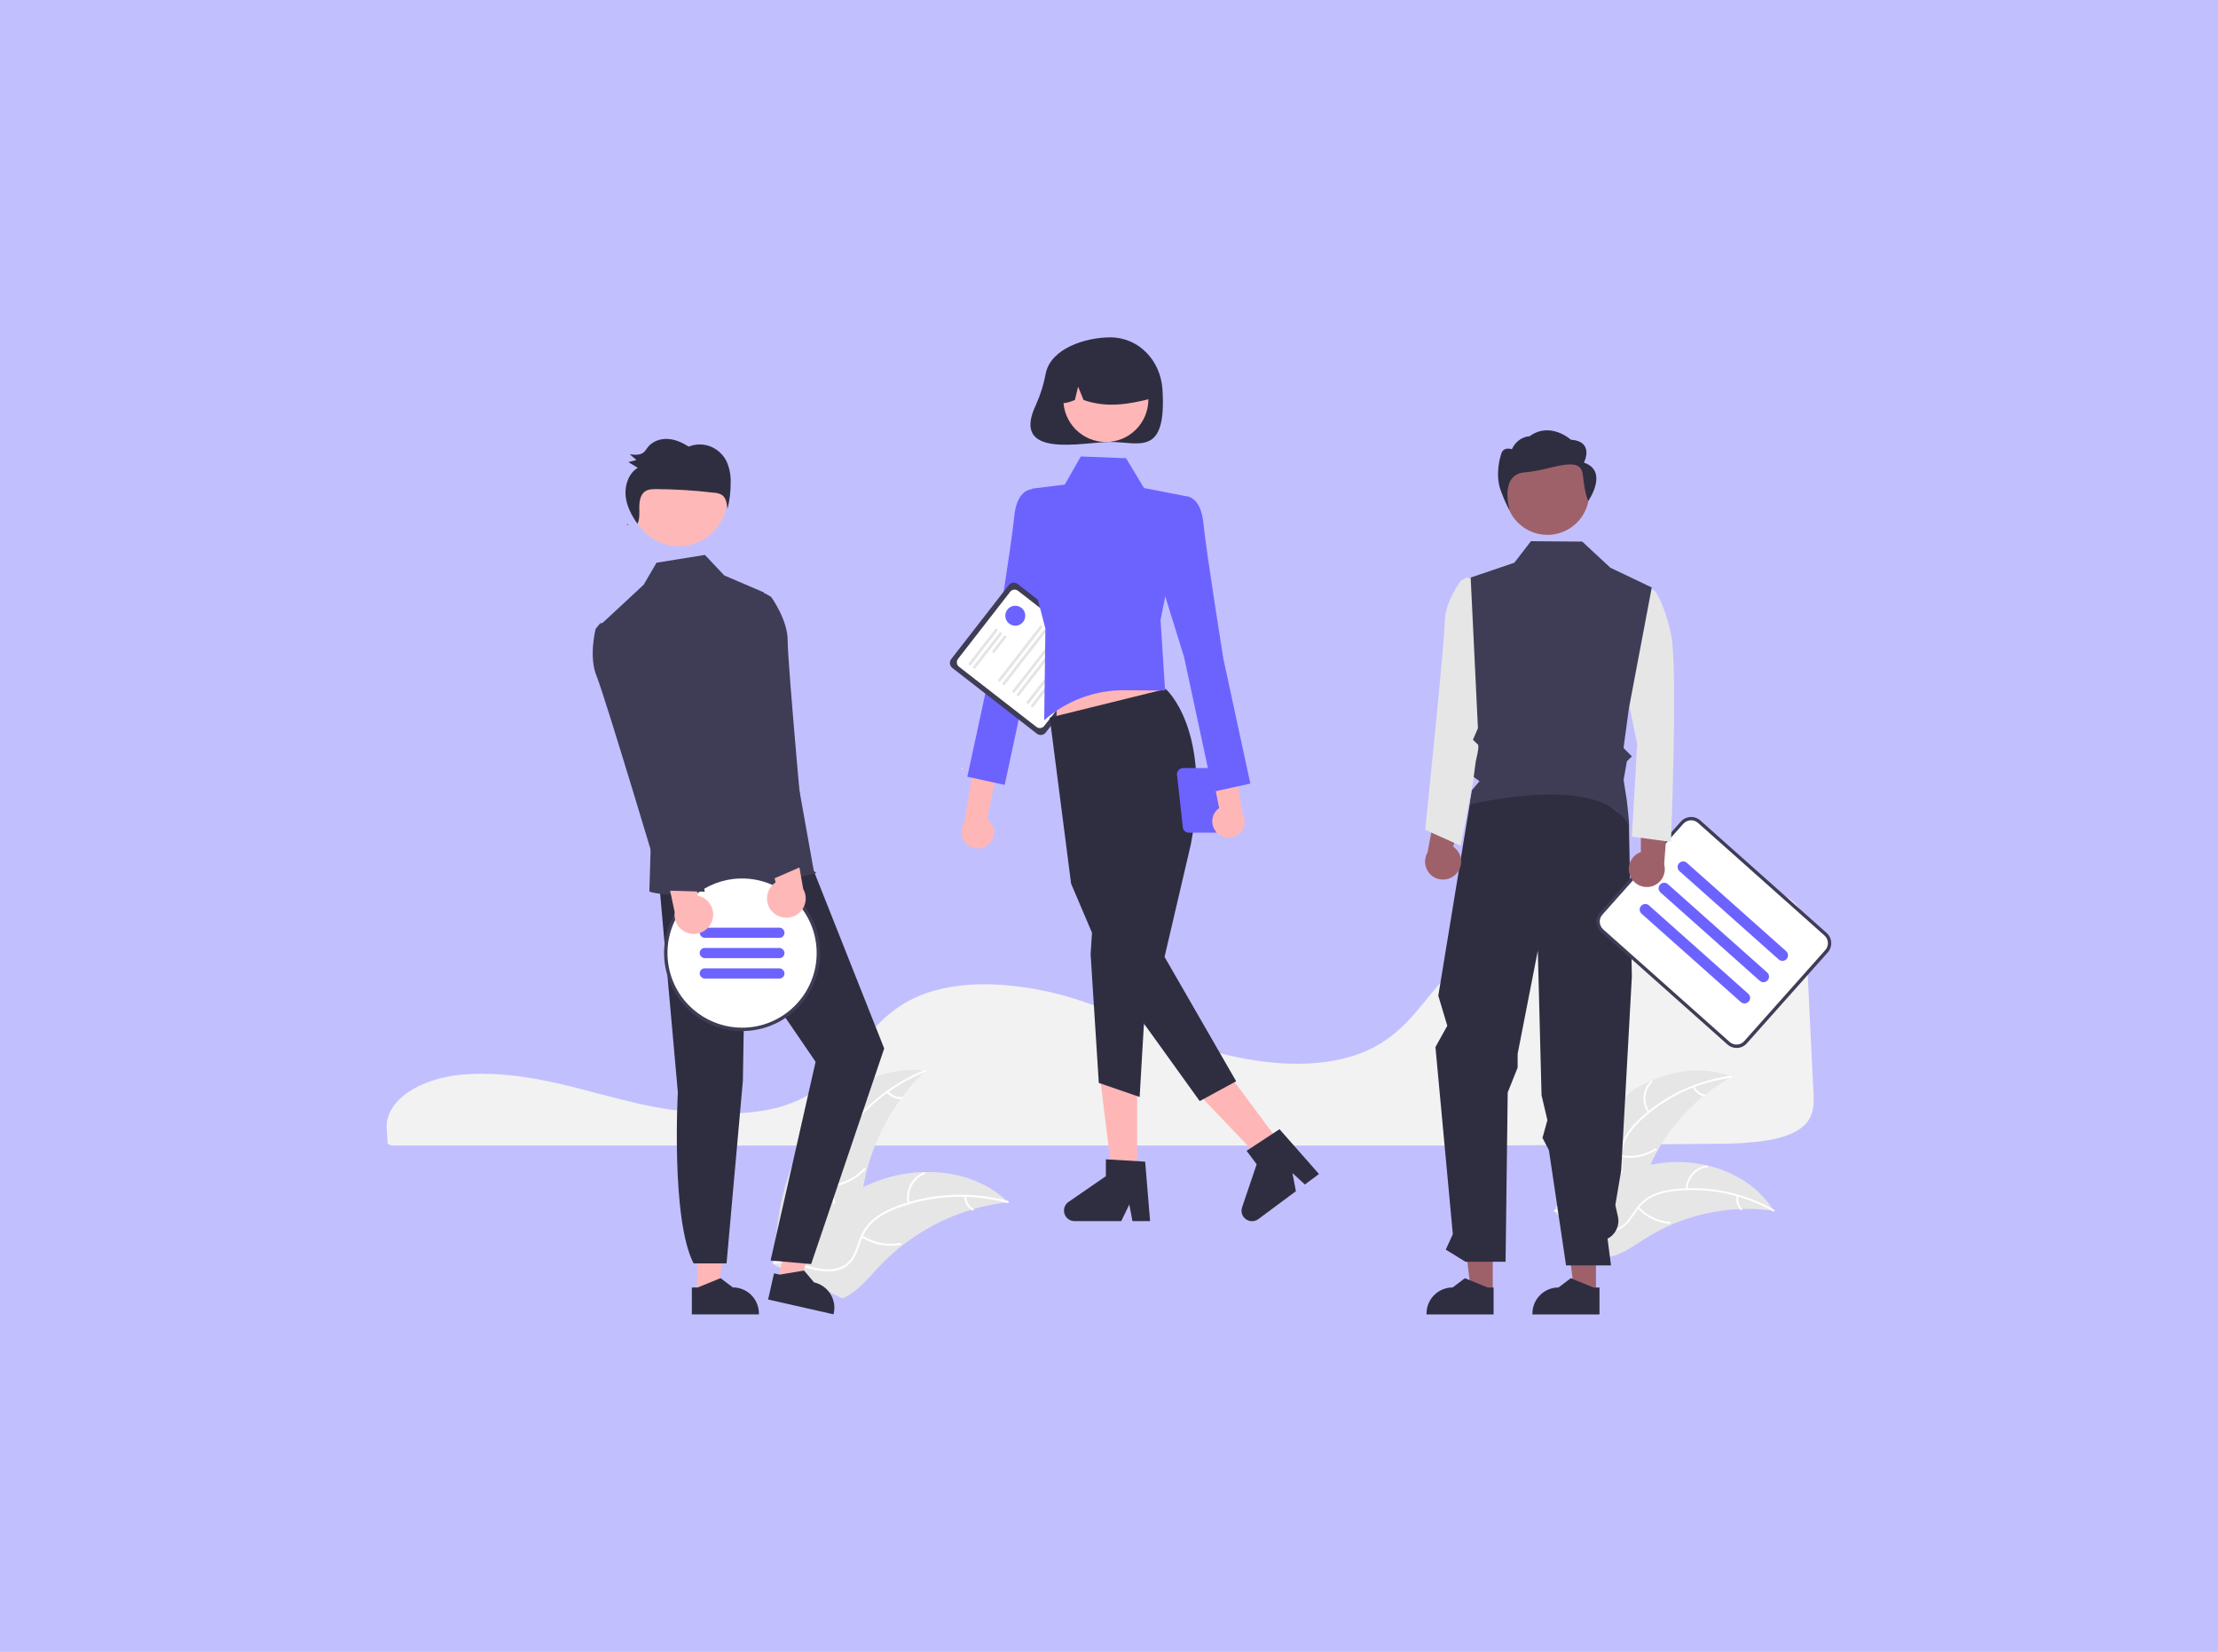 <?xml version="1.0" encoding="UTF-8"?><svg id="Layer_1" xmlns="http://www.w3.org/2000/svg" viewBox="0 0 333 248"><defs><style>.cls-1{fill:#e4e4e4;}.cls-1,.cls-2,.cls-3,.cls-4,.cls-5,.cls-6,.cls-7,.cls-8,.cls-9,.cls-10,.cls-11{stroke-width:0px;}.cls-2{fill:#e6e6e6;}.cls-3{fill:#c2bfff;}.cls-4{fill:#9e616a;}.cls-5{fill:#6c63ff;}.cls-6{fill:#fff;}.cls-7{fill:#3f3d56;}.cls-8{fill:#ffb6b6;}.cls-9{fill:#ffb8b8;}.cls-10{fill:#f2f2f2;}.cls-11{fill:#2f2e41;}</style></defs><rect class="cls-3" width="333" height="248"/><path class="cls-10" d="m72.65,161.19c-1.03,0-2.06.04-3.07.13h-.15c-6.68.6-11.57,4.03-11.37,7.99l.04.72c.03.45.05.94.08,1.48.01.27.38.47.83.47h164.43c11.59-.07,23.14-.16,34.33-.26,2.1,0,4.19-.1,6.28-.33,3.11-.37,5.27-1.1,6.6-2.23h0c1.65-1.4,1.71-3.17,1.61-5.17-.2-4.03-.41-8.27-.61-12.5-.18-3.72-.36-7.44-.53-10.99-.11-2.11-.35-3.97-2.23-5.4-2.04-1.54-5.75-2.32-11.04-2.32-.06,0-.13,0-.19,0-16.58.06-33,5.76-40.87,14.18-.91.97-1.75,2.01-2.57,3.01-1.21,1.48-2.45,3.02-3.94,4.39-.81.75-1.68,1.43-2.6,2.03-.06.04-.14.09-.21.14-.18.12-.36.23-.54.33-1.06.61-2.17,1.12-3.32,1.51l-.12.04c-.09.03-.18.06-.28.09-.67.21-1.36.4-2.05.55-3,.66-6.41.82-10.14.47-3.42-.33-6.8-1.02-10.08-2.05-3.45-1.09-6.68-2.45-9.81-3.77-1.37-.58-2.79-1.18-4.21-1.74-.27-.11-.53-.21-.79-.31-1.73-.67-3.3-1.23-4.8-1.7-3.71-1.17-7.55-1.88-11.43-2.12-4.12-.23-7.76.2-10.8,1.26-.84.29-1.65.64-2.44,1.05-3.6,1.87-5.82,4.63-7.97,7.3-2.67,3.32-5.43,6.75-10.88,8.53-6.29,2.06-15.47,1.2-21.97-.28-2.04-.47-4.08-1-6.06-1.52-.8-.21-1.59-.42-2.39-.63-1.57-.4-2.85-.72-4.04-.98l-.38-.08c-.21-.05-.42-.09-.63-.13-1.41-.3-2.72-.53-4.02-.71l-.31-.04c-.61-.08-1.19-.15-1.75-.2l-.22-.02c-1.1-.1-2.24-.16-3.39-.16Z"/><path class="cls-2" d="m242.69,165.61c4.63-4.17,11.51-6.27,17.28-3.93-5.92,3.29-10.49,8.56-12.9,14.9-.92,2.45-1.69,5.26-3.95,6.57-1.41.81-3.16.85-4.73.46-1.58-.39-3.02-1.18-4.45-1.96h-.41c1.82-5.97,4.52-11.87,9.15-16.04Z"/><path class="cls-6" d="m259.94,161.8c-5.11.66-9.89,2.92-13.65,6.44-.82.75-1.52,1.62-2.07,2.58-.51.96-.75,2.03-.7,3.11.02,1.01.17,2.04-.05,3.03-.24,1.03-.92,1.9-1.85,2.41-1.13.65-2.43.85-3.7,1.01-1.41.17-2.89.33-4.11,1.12-.15.1-.29-.14-.14-.24,2.13-1.38,4.83-.88,7.12-1.8,1.07-.43,2.01-1.18,2.35-2.33.29-1,.15-2.06.11-3.08-.06-1.05.13-2.11.57-3.07.5-.99,1.17-1.88,1.97-2.65,1.78-1.75,3.82-3.21,6.05-4.33,2.54-1.29,5.28-2.13,8.1-2.5.17-.02.18.25,0,.27h0Z"/><path class="cls-6" d="m247.43,167.04c-1.05-1.47-.87-3.48.41-4.75.13-.12.32.07.2.19-1.19,1.18-1.35,3.06-.37,4.42.1.14-.13.28-.24.14h0Z"/><path class="cls-6" d="m243.44,173.43c1.76.31,3.57-.05,5.07-1.01.15-.1.29.14.14.24-1.56,1-3.45,1.37-5.28,1.05-.17-.03-.11-.3.07-.27Z"/><path class="cls-6" d="m254.39,163.1c.28.64.87,1.1,1.56,1.22.17.03.11.3-.07.27-.76-.13-1.41-.64-1.73-1.34-.04-.07-.02-.15.05-.19.07-.04.15-.02.19.05h0Z"/><path class="cls-2" d="m266.33,181.78c-.11-.02-.22-.03-.33-.04-1.47-.2-2.96-.27-4.44-.23-.11,0-.23,0-.35.01-3.58.15-7.09.96-10.38,2.39-1.31.57-2.56,1.24-3.77,2-1.66,1.05-3.38,2.33-5.24,2.75-.19.05-.39.08-.59.1l-7.68-6.65s-.02-.05-.03-.07l-.32-.25c.06-.04.12-.09.18-.13.03-.03.07-.05.1-.07.02-.02.05-.03.07-.05,0,0,.02-.01.02-.01.02-.02.04-.03.06-.04.35-.25.7-.49,1.05-.73t0,0c2.67-1.88,5.56-3.43,8.6-4.62.09-.03.18-.07.28-.1,1.37-.51,2.78-.91,4.21-1.18.79-.15,1.58-.26,2.37-.33,2.06-.18,4.13-.03,6.14.44,4.01.93,7.68,3.13,9.86,6.57.06.09.11.17.16.26Z"/><path class="cls-6" d="m266.22,181.87c-4.48-2.55-9.65-3.62-14.78-3.07-1.11.1-2.19.37-3.21.81-.98.46-1.82,1.17-2.43,2.06-.59.82-1.09,1.73-1.87,2.39-.81.67-1.88.97-2.92.81-1.29-.16-2.45-.78-3.56-1.42-1.23-.71-2.5-1.47-3.96-1.58-.18-.01-.15-.29.03-.27,2.53.18,4.38,2.2,6.77,2.85,1.11.3,2.32.27,3.28-.44.83-.62,1.36-1.56,1.94-2.39.58-.88,1.37-1.6,2.3-2.1.99-.49,2.07-.8,3.17-.93,2.47-.33,4.98-.27,7.44.18,2.8.5,5.5,1.47,7.97,2.88.15.09-.01.31-.16.22h0Z"/><path class="cls-6" d="m253.09,178.52c.05-1.8,1.4-3.3,3.18-3.55.18-.02.22.25.04.27-1.66.22-2.92,1.63-2.95,3.31,0,.18-.28.15-.27-.03h0Z"/><path class="cls-6" d="m246.05,181.21c1.22,1.31,2.88,2.11,4.66,2.24.18.01.15.29-.03.27-1.85-.14-3.58-.98-4.84-2.34-.12-.13.09-.3.21-.17Z"/><path class="cls-6" d="m261.02,179.57c-.16.68.03,1.4.51,1.91.12.13-.09.3-.21.17-.53-.57-.74-1.36-.57-2.11.01-.07.08-.13.15-.12.08,0,.13.08.12.15h0Z"/><path class="cls-2" d="m121.57,169.75c3.79-5.75,10.57-9.9,17.39-9.01-5.42,5.16-8.84,12.08-9.65,19.52-.3,2.87-.34,6.1-2.39,8.12-1.28,1.26-3.14,1.79-4.93,1.81-1.8.02-3.56-.42-5.3-.86l-.44.1c.29-6.88,1.54-13.94,5.33-19.69Z"/><path class="cls-6" d="m138.96,160.89c-5.28,2.13-9.76,5.87-12.8,10.69-.67,1.03-1.18,2.15-1.5,3.34-.28,1.16-.24,2.38.12,3.52.31,1.07.75,2.13.79,3.26.03,1.17-.45,2.29-1.3,3.09-1.03,1.01-2.36,1.59-3.68,2.11-1.46.58-3,1.16-4.08,2.35-.13.14-.35-.07-.22-.21,1.89-2.07,4.92-2.28,7.11-3.9,1.02-.76,1.83-1.83,1.87-3.14.04-1.15-.42-2.24-.74-3.33-.36-1.11-.44-2.29-.24-3.44.26-1.2.72-2.34,1.37-3.38,1.41-2.37,3.19-4.5,5.26-6.31,2.36-2.08,5.05-3.75,7.97-4.93.18-.07.26.22.08.29h0Z"/><path class="cls-6" d="m127.04,169.97c-1.53-1.28-1.9-3.48-.89-5.19.1-.17.37-.02.26.15-.95,1.59-.59,3.64.83,4.83.15.12-.06.34-.21.22h0Z"/><path class="cls-6" d="m124.54,177.91c1.97-.16,3.8-1.05,5.14-2.5.13-.14.35.07.22.21-1.4,1.5-3.31,2.43-5.35,2.59-.2.01-.2-.29,0-.3h0Z"/><path class="cls-6" d="m133.39,163.82c.48.61,1.23.93,2,.87.19-.02.2.29,0,.3-.85.07-1.68-.29-2.22-.95-.06-.06-.06-.15,0-.21.06-.06.15-.06.21,0h0Z"/><path class="cls-2" d="m151.35,180.48c-.12.01-.24.03-.37.05-1.63.2-3.24.53-4.82.99-.12.03-.25.07-.37.11-3.78,1.15-7.32,3-10.43,5.44-1.24.97-2.4,2.04-3.47,3.19-1.48,1.59-2.97,3.43-4.84,4.4-.19.1-.39.2-.6.28l-10.06-4.97s-.04-.04-.05-.07l-.41-.18c.05-.06.11-.13.16-.19.03-.04.06-.07.09-.11.02-.02.04-.05.06-.07,0,0,.01-.02.02-.02.02-.02.04-.04.05-.06.3-.36.61-.72.92-1.08t0,0c2.37-2.72,4.99-5.27,7.91-7.34.09-.06.18-.13.27-.19,1.32-.93,2.72-1.74,4.17-2.44.8-.38,1.61-.72,2.45-1.02,2.15-.76,4.41-1.18,6.69-1.24,4.55-.12,9.09,1.21,12.37,4.28.08.08.17.16.25.24Z"/><path class="cls-6" d="m151.26,180.6c-5.5-1.48-11.33-1.19-16.66.83-1.15.41-2.24,1.01-3.21,1.76-.92.76-1.62,1.76-2.03,2.88-.4,1.04-.69,2.15-1.33,3.08-.68.95-1.74,1.56-2.9,1.68-1.43.19-2.84-.15-4.21-.53-1.52-.42-3.09-.88-4.67-.59-.19.04-.24-.26-.04-.3,2.76-.51,5.3,1.14,8.03,1.16,1.27.01,2.56-.36,3.38-1.38.72-.9,1.02-2.04,1.41-3.1.38-1.1,1.02-2.1,1.88-2.89.93-.8,1.99-1.43,3.13-1.88,2.55-1.04,5.25-1.67,8-1.87,3.14-.25,6.29.05,9.33.86.19.05.07.33-.11.28h0Z"/><path class="cls-6" d="m136.28,180.67c-.45-1.94.57-3.92,2.42-4.68.18-.07.3.2.12.28-1.72.7-2.67,2.55-2.24,4.36.04.19-.26.23-.3.04h0Z"/><path class="cls-6" d="m129.51,185.51c1.66,1.06,3.66,1.45,5.61,1.1.19-.03.24.27.04.3-2.02.36-4.1-.05-5.83-1.16-.16-.11.02-.35.18-.24Z"/><path class="cls-6" d="m145.05,179.58c.02.77.42,1.49,1.08,1.9.17.1-.02.35-.18.24-.72-.46-1.17-1.24-1.2-2.1,0-.08.05-.16.13-.17.08-.01.16.05.17.13Z"/><path class="cls-8" d="m148.53,126.67c.95-.94.95-2.48,0-3.43-.1-.1-.21-.19-.33-.28l3.96-19.16-4.27,1.35-3.19,18.54c-.7,1.15-.33,2.65.82,3.35.96.58,2.2.43,3-.37h0Z"/><path class="cls-5" d="m157.68,75.45l-2.65-2s-2.33-.17-2.75,4.04c-.41,4.21-3,20.37-3,20.37l-4.05,18.75,5.61,1.23,4.34-20.24,4.34-13.96-1.84-8.2Z"/><path class="cls-7" d="m155.67,110.15l-12.69-9.87c-.41-.32-.49-.91-.17-1.33l8.64-11.11c.32-.41.91-.49,1.33-.17l12.69,9.87c.41.32.49.91.17,1.33l-8.64,11.11c-.32.41-.91.49-1.33.17Z"/><path class="cls-6" d="m155.6,109.13l-11.62-9.03c-.37-.28-.43-.81-.15-1.18l7.83-10.07c.28-.37.81-.43,1.18-.15l11.62,9.03c.37.28.43.81.15,1.18l-7.83,10.07c-.28.37-.81.43-1.18.15Z"/><path class="cls-1" d="m145.5,99.84c-.09-.07-.11-.2-.04-.29l3.95-5.08c.07-.09.2-.11.29-.04.09.07.11.2.04.29h0l-3.95,5.08c-.07.09-.2.11-.29.04Z"/><path class="cls-1" d="m146.16,100.35c-.09-.07-.11-.2-.04-.29l3.95-5.08c.07-.09.2-.11.29-.04.09.07.11.2.04.29l-3.95,5.08c-.07.09-.2.11-.29.04Z"/><path class="cls-1" d="m149.05,97.98c-.09-.07-.11-.2-.04-.29l1.71-2.2c.07-.09.2-.11.29-.04.09.07.11.2.04.29h0l-1.71,2.2c-.07.09-.2.11-.29.04Z"/><path class="cls-1" d="m149.93,102.3c-.09-.07-.11-.2-.04-.29l6.24-8.02c.07-.09.2-.11.29-.04.09.07.11.2.04.29h0l-6.24,8.02c-.07.09-.2.11-.29.04Z"/><path class="cls-1" d="m150.59,102.81c-.09-.07-.11-.2-.04-.29l6.24-8.02c.07-.09.2-.11.29-.04.09.07.11.2.04.29l-6.24,8.02c-.07.09-.2.11-.29.04Z"/><path class="cls-1" d="m152.07,103.96c-.09-.07-.11-.2-.04-.29l6.24-8.02c.07-.09.2-.11.29-.04.09.07.11.2.04.29l-6.24,8.02c-.07.09-.2.11-.29.04Z"/><path class="cls-1" d="m152.73,104.47c-.09-.07-.11-.2-.04-.29l6.24-8.02c.07-.09.2-.11.29-.04.09.07.11.2.04.29l-6.24,8.02c-.07.09-.2.11-.29.04Z"/><path class="cls-1" d="m154.21,105.63c-.09-.07-.11-.2-.04-.29l6.24-8.02c.07-.09.2-.11.29-.04.09.07.11.2.04.29h0l-6.24,8.02c-.07.09-.2.11-.29.04Z"/><path class="cls-1" d="m154.87,106.14c-.09-.07-.11-.2-.04-.29l6.24-8.02c.07-.09.2-.11.29-.04.09.07.11.2.04.29l-6.24,8.02c-.07.09-.2.11-.29.04Z"/><circle class="cls-6" cx="144.45" cy="115.36" r=".09"/><path class="cls-11" d="m157,56.08c-.3,1.63-.8,3.21-1.48,4.72-3.9,8.24,7.2,5.55,11.16,5.55,4.33,0,8.48,2.28,7.85-7.85-.27-4.33-3.51-7.85-7.85-7.85-3.7,0-8.91,1.65-9.68,5.42Z"/><polygon class="cls-8" points="170.72 176.93 167.03 176.93 165.27 162.69 170.72 162.69 170.72 176.93"/><path class="cls-11" d="m172.67,183.33h-2.65l-.47-2.5-1.21,2.5h-7.02c-.87,0-1.58-.71-1.58-1.58,0-.52.25-1,.68-1.3l5.61-3.87v-2.53l5.9.35.74,8.93Z"/><polygon class="cls-8" points="192.66 172.27 189.7 174.48 179.79 164.1 184.16 160.84 192.66 172.27"/><path class="cls-11" d="m198.04,176.25l-2.13,1.58-1.87-1.72.52,2.73-5.64,4.19c-.7.52-1.69.37-2.21-.32-.31-.42-.39-.96-.23-1.45l2.19-6.46-1.51-2.03,4.94-3.24,5.92,6.72Z"/><polygon class="cls-8" points="158.63 111.38 176.16 108.65 172.67 98.16 158.63 98.16 158.63 111.38"/><path class="cls-11" d="m175.02,103.44s7.01,6.05,3.77,23.31l-3.95,16.91,10.75,18.67-5.47,2.98-13.25-18.42-6.06-14.22-3.21-24.93,17.41-4.3Z"/><polygon class="cls-11" points="164.16 136.73 163.74 143.25 164.97 162.58 171.1 164.69 172.26 144.89 164.16 136.73"/><path class="cls-5" d="m162.28,68.53l6.78.26,2.7,4.48,6.16,1.2-3.68,18.61.68,10.59-6.14-.04c-4.42-.03-8.7,1.58-12.01,4.51h0l.18-13.75-2.64-10.26.59-10.76,4.96-.62,2.41-4.23Z"/><circle class="cls-8" cx="166.03" cy="59.98" r="6.38"/><path class="cls-11" d="m161.7,53.48c3.44-2.1,7.94-1.01,10.04,2.43.72,1.19,1.09,2.55,1.07,3.94-3.25.82-6.66,1.44-10.13.2l-.82-2-.48,2c-1.06.43-2.11.8-3.17,0-.09-2.66,1.24-5.16,3.5-6.57Z"/><path class="cls-5" d="m176.74,116.54l.86,7.8c.12.4.49.67.91.67h3.96c.42,0,.79-.27.91-.67l.71-5.98c.72.35,1.58.06,1.94-.66s.06-1.58-.66-1.94c-.28-.14-.59-.18-.9-.12-.18-.21-.44-.33-.72-.33h-6.1c-.53,0-.95.43-.95.95,0,.09.01.19.04.28Zm7.48,1.42l.44-1.42c.05-.16.06-.34.01-.5.02,0,.04,0,.06,0,.57,0,1.03.46,1.03,1.03,0,.57-.46,1.03-1.03,1.03h0c-.18,0-.35-.05-.51-.14Z"/><path class="cls-8" d="m182.71,125.02c-.94-.95-.94-2.49,0-3.43.1-.1.21-.19.33-.27l-3.86-19.18,4.26,1.37,3.09,18.55c.69,1.16.32,2.65-.84,3.35-.97.58-2.2.42-2.99-.38Z"/><path class="cls-5" d="m175.27,76.48l2.65-2s2.33-.17,2.75,4.04c.41,4.21,3,20.37,3,20.37l4.05,18.75-5.61,1.23-4.34-20.24-4.34-13.96,1.84-8.2Z"/><circle class="cls-5" cx="152.43" cy="92.44" r="1.5"/><polygon class="cls-8" points="104.67 194.31 107.79 194.31 109.27 182.27 104.67 182.27 104.67 194.31"/><path class="cls-11" d="m103.87,193.29h.88s3.43-1.4,3.43-1.4l1.84,1.39h0c2.16,0,3.92,1.75,3.92,3.92v.13h-10.07s0-4.04,0-4.04Z"/><polygon class="cls-8" points="116.76 192.34 119.81 193.03 123.91 181.61 119.41 180.6 116.76 192.34"/><path class="cls-11" d="m116.21,191.17l.86.19,3.65-.61,1.49,1.77h0c2.11.48,3.44,2.57,2.96,4.68l-.03.12-9.82-2.22.89-3.95Z"/><path class="cls-11" d="m98.95,132.38l2.82,31.63s-1.06,18.99,2.36,25.67h4.95l2.45-27.4.31-18.39,10.61,15.52-6.76,29.83,6.09.54,10.97-32.37-12.05-30.39-21.75,5.37Z"/><circle class="cls-9" cx="101.91" cy="74.73" r="7.28"/><path class="cls-7" d="m114.71,88.95l-5.97-2.56-2.91-3.08-7.26,1.17-1.93,3.3-6.24,5.8,7.31,33.05-.22,7.22s4.68,2.11,24.97-2.74c.24-.06-.27-.31-.27-.31l-7.48-41.84Z"/><path class="cls-11" d="m94.34,78.86c-.05-.07-.1-.14-.15-.21-.02.04-.04.09-.06.13l.21.08Z"/><path class="cls-11" d="m109.15,69.4c-.49-1.06-1.35-1.9-2.43-2.35-1.07-.43-2.26-.43-3.32,0-.96-.61-2.03-1.09-3.16-1.15s-2.32.36-3.01,1.28c-.15.24-.33.47-.53.68-.56.52-1.41.44-2.15.34.33.29.67.57,1,.86-.4.11-.81.21-1.21.32.47.28.94.57,1.41.85-1.36.82-1.98,2.61-1.82,4.23.15,1.54.9,2.94,1.78,4.19.35-.75.28-1.64.27-2.48,0-.89.15-1.9.86-2.39.48-.33,1.1-.35,1.68-.35,2.92.02,5.84.2,8.74.55.39.02.78.13,1.12.32.64.44.77,1.34.83,2.13.34-1.31.5-2.65.49-4.01.03-1.04-.16-2.07-.56-3.02Z"/><circle class="cls-6" cx="111.42" cy="143.09" r="11.46"/><path class="cls-7" d="m111.42,131.37c-.59,0-1.18.04-1.76.13-.3.04-.59.1-.88.17-6.3,1.45-10.23,7.74-8.78,14.04.56,2.45,1.9,4.65,3.82,6.28.2.17.39.33.6.48,5.18,3.87,12.52,2.8,16.39-2.39,3.87-5.18,2.8-12.52-2.39-16.39-2.02-1.51-4.48-2.32-7-2.32h0Zm0,22.92c-2.38,0-4.7-.76-6.62-2.17-.21-.15-.41-.31-.61-.48-4.73-3.99-5.33-11.05-1.34-15.78,1.63-1.93,3.86-3.25,6.33-3.75.29-.06.57-.1.86-.14.45-.06.91-.08,1.37-.08,6.19,0,11.2,5.02,11.2,11.2s-5.02,11.2-11.2,11.2h0Z"/><rect class="cls-5" x="105.05" y="139.27" width="12.73" height="1.53" rx=".75" ry=".75"/><rect class="cls-5" x="105.05" y="142.32" width="12.73" height="1.53" rx=".75" ry=".75"/><rect class="cls-5" x="105.05" y="145.38" width="12.73" height="1.53" rx=".75" ry=".75"/><polygon class="cls-4" points="239.61 193.92 236.34 193.92 234.78 181.3 239.61 181.3 239.61 193.92"/><polygon class="cls-4" points="224.12 193.92 220.85 193.92 219.29 181.3 224.12 181.3 224.12 193.92"/><path class="cls-11" d="m224.24,197.34h-10.07v-.13c0-2.16,1.75-3.92,3.92-3.92h0l1.84-1.39,3.43,1.4h.88s0,4.05,0,4.05Z"/><path class="cls-11" d="m240.14,197.34h-10.07v-.13c0-2.16,1.75-3.92,3.92-3.92h0l1.84-1.39,3.43,1.4h.88s0,4.05,0,4.05Z"/><path class="cls-11" d="m220.91,119.2l-4.97,30.29,1.35,4.51-1.78,3.2,2.61,28.08-1.06,2.33,2.96,1.82h6.02l.32-25.42,1.49-3.73v-2.06l3.03-15.5.56,21.71.88,3.74-.74,2.66.97,1.86,2.57,17.29h6.75l-.52-4.02h0c1.21-.61,1.85-1.97,1.56-3.29l-.39-1.76.88-5.21,1.6-29.08-.45-23.47-7.9-6.04-15.74,2.09Z"/><circle id="ab6171fa-7d69-4734-b81c-8dff60f9761b" class="cls-4" cx="232.32" cy="74.03" r="6.27"/><path class="cls-4" d="m218.61,131.22c1.03-1.07,1-2.77-.06-3.8-.11-.11-.24-.21-.37-.3l2.44-9.22-4.7,1.58-1.6,8.52c-.75,1.29-.31,2.94.98,3.69,1.08.63,2.45.43,3.31-.47h0Z"/><path id="bc44dde2-a388-4b93-9ca4-c442728432a9-3357" class="cls-2" d="m221.18,86.93l-1.01-.21-.86.48s-2.4,3.2-2.4,6.14-2.94,31.24-2.94,31.24l5.34,2.4,4.27-22.16-2.4-17.89Z"/><path id="bf427902-b9bf-4946-b5d7-5c1c7e04535e-3358" class="cls-11" d="m237.81,69.43s1.64-3.14-1.97-3.42c0,0-3.08-2.79-6.21-.51,0,0-1.71,0-2.65,1.94,0,0-1.35-.51-1.64.86,0,0-.98,2.85,0,5.42.98,2.57,1.31,2.85,1.31,2.85,0,0-1.62-5.38,2.32-5.66,3.94-.29,8.34-2.75,8.67.39.33,3.14.82,3.91.82,3.91,0,0,3.12-4.48-.66-5.76Z"/><path class="cls-6" d="m260.72,157.2c-.47,0-.93-.17-1.28-.49l-18.98-16.9c-.8-.71-.87-1.93-.16-2.73l12.16-13.66c.71-.8,1.93-.87,2.73-.16l18.98,16.9c.8.71.87,1.93.16,2.73l-12.16,13.66c-.34.38-.82.62-1.33.64-.04,0-.08,0-.11,0Z"/><path class="cls-7" d="m260.72,157.33c-.5,0-.99-.18-1.37-.52l-18.98-16.9c-.85-.76-.92-2.06-.17-2.91l12.16-13.66c.76-.85,2.06-.92,2.91-.17l18.98,16.9c.85.76.92,2.06.17,2.91l-12.16,13.66c-.36.41-.87.66-1.42.69-.04,0-.08,0-.12,0Zm-6.82-34.18c-.45,0-.87.19-1.17.52l-12.16,13.66c-.57.64-.51,1.63.13,2.2l18.98,16.9c.64.57,1.63.52,2.2-.13,0,0,0,0,0,0l12.16-13.66c.57-.64.52-1.63-.13-2.2l-18.98-16.9c-.29-.25-.65-.39-1.04-.39h0Z"/><path class="cls-5" d="m267.61,144.26c-.2,0-.4-.07-.56-.21l-14.9-13.26c-.35-.31-.38-.83-.07-1.18.31-.35.83-.38,1.18-.07,0,0,0,0,0,0l14.9,13.26c.35.31.38.84.07,1.18-.16.18-.39.28-.63.28Z"/><path class="cls-5" d="m264.76,147.46c-.2,0-.4-.07-.56-.21l-14.9-13.26c-.35-.31-.38-.84-.07-1.18s.84-.38,1.18-.07h0l14.9,13.26c.35.31.38.84.07,1.18-.16.18-.39.28-.63.28h0Z"/><path class="cls-5" d="m261.92,150.65c-.21,0-.4-.08-.56-.21l-14.9-13.26c-.35-.31-.38-.84-.07-1.18s.84-.38,1.18-.07l14.9,13.26c.35.31.38.84.07,1.18-.16.18-.39.28-.63.28h0Z"/><path class="cls-4" d="m244.88,131.77c-.72-1.29-.26-2.93,1.04-3.65.14-.08.28-.14.43-.19l.02-9.54,4.13,2.74-.65,8.64c.39,1.44-.46,2.92-1.89,3.31-1.2.33-2.48-.21-3.08-1.3Z"/><path id="f348f81f-b961-4ae4-bc6b-758f6acfb12a-3359" class="cls-2" d="m245.26,89.55l1.85-1.78,1.36.98s1.33,1.6,2.4,6.41c1.07,4.81,0,31.24,0,31.24l-5.87-.8.8-13.88-2.4-11.75,1.87-10.41Z"/><path class="cls-7" d="m247.99,88.2l-6.22-2.97-4.22-3.92-7.7-.06-2.49,3.23-6.56,2.23,1.09,22.62-.75,1.74s.52.47.76.73-.33,2.46-.33,2.46l-.32,2.39.88.63-1.15,1.36-.29,2.14s20.06-4.99,23.85,3.27c.2.44-.29-3.83-.29-3.83l-.49-3.12.49-2.8.75-.75-1.25-1.25.8-5.93,3.44-18.18Z"/><path class="cls-9" d="m106.87,138.36c.58-1.48-.14-3.16-1.63-3.74-.16-.06-.32-.11-.49-.14l-1.38-10.15-4.01,3.5,1.93,9.1c-.21,1.59.9,3.04,2.49,3.26,1.33.18,2.6-.58,3.09-1.83Z"/><path id="e1bf2fad-858c-4bea-9733-320cc40b59f5-3360" class="cls-7" d="m91.17,93.39l-1.09.21-.66.83s-1.06,4.17.15,7.08c1.21,2.91,9.96,32.18,9.96,32.18l6.28.18-4.9-23.73-9.75-16.75Z"/><path class="cls-9" d="m115.94,136.87c-1.09-1.16-1.04-2.98.11-4.08.12-.12.26-.22.4-.32l-2.5-9.93,5.03,1.76,1.61,9.16c.79,1.39.3,3.16-1.1,3.95-1.17.66-2.63.43-3.55-.55Z"/><path id="ff35f29e-9865-4218-824f-c5cf71e1b056-3361" class="cls-7" d="m113.75,89.29l1.09-.21.92.52s2.54,3.47,2.5,6.62c-.04,3.15,2.76,33.58,2.76,33.58l-5.76,2.51-4.31-23.85,2.81-19.18Z"/></svg>